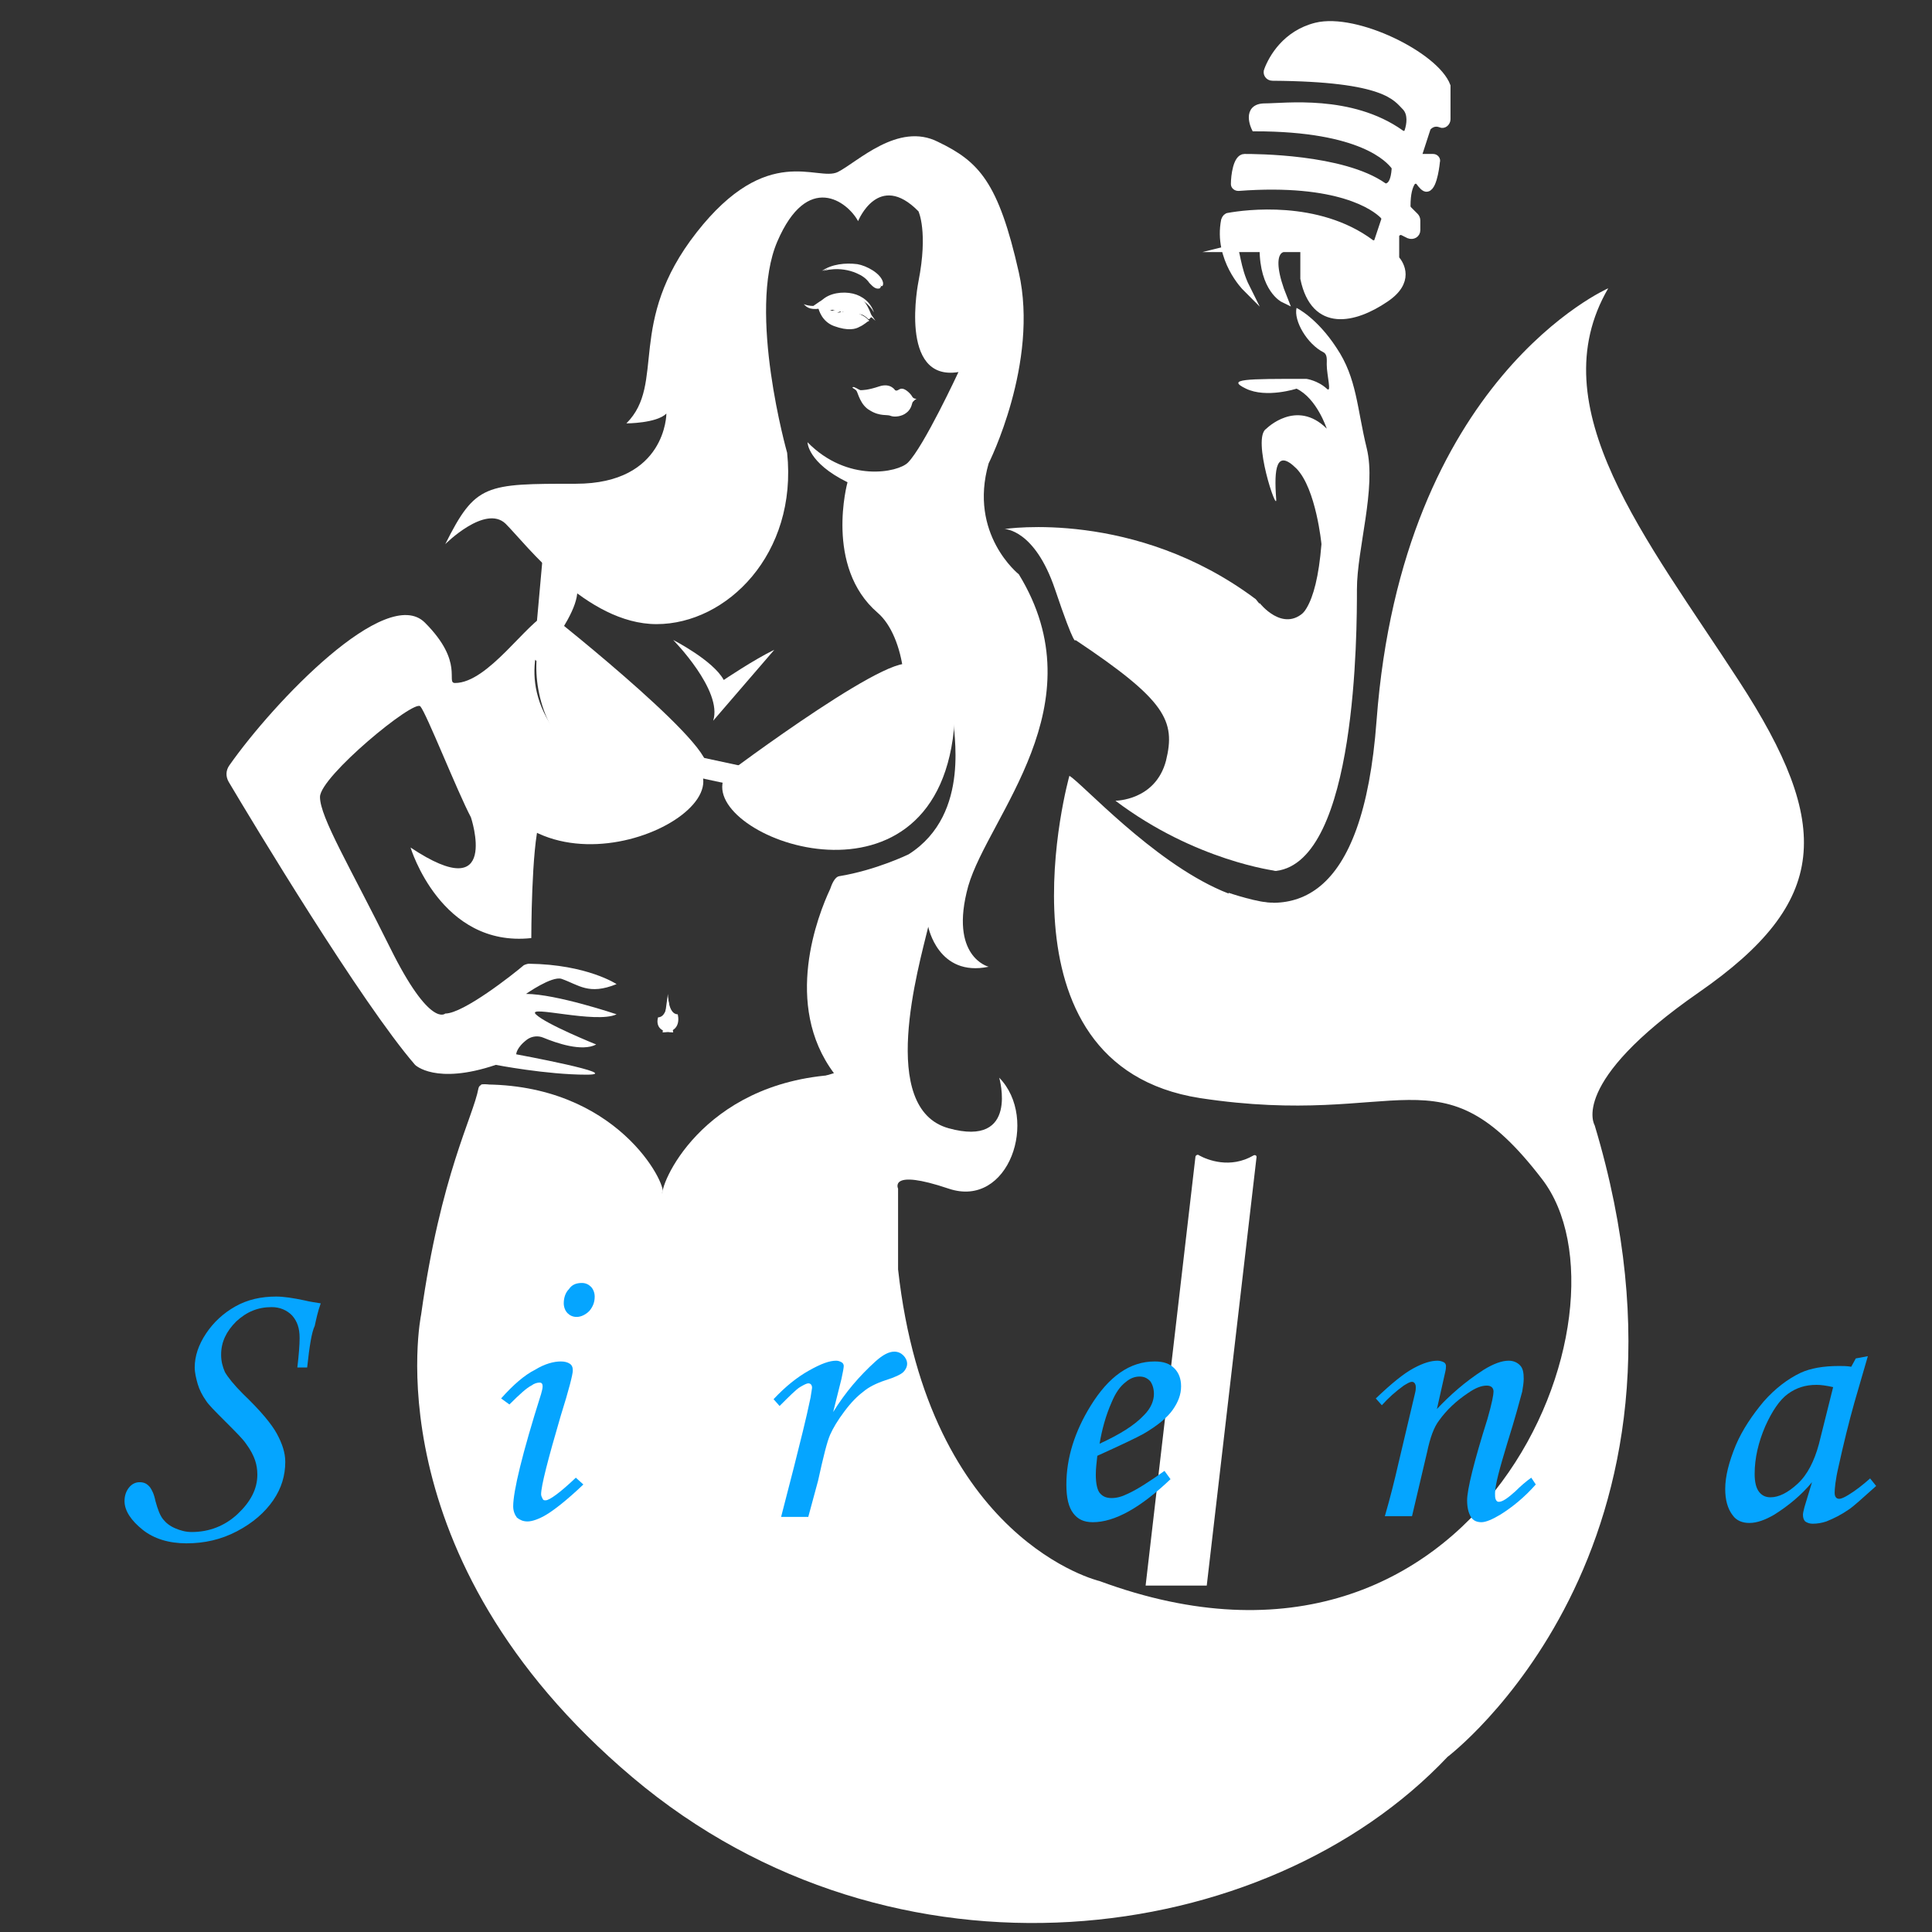 <?xml version="1.0" encoding="utf-8"?>
<!-- Generator: Adobe Illustrator 24.2.3, SVG Export Plug-In . SVG Version: 6.00 Build 0)  -->
<!DOCTYPE svg PUBLIC "-//W3C//DTD SVG 1.1//EN" "http://www.w3.org/Graphics/SVG/1.1/DTD/svg11.dtd">
<svg version="1.1" id="Слой_1" xmlns:x="http://ns.adobe.com/Extensibility/1.0/" xmlns:i="http://ns.adobe.com/AdobeIllustrator/10.0/" xmlns:graph="http://ns.adobe.com/Graphs/1.0/"
	 xmlns="http://www.w3.org/2000/svg" xmlns:xlink="http://www.w3.org/1999/xlink" x="0px" y="0px" viewBox="0 0 256 256"
	 style="enable-background:new 0 0 256 256;" xml:space="preserve">
<rect x="0" y="0" width="256" height="256" fill="#333333" stroke="none"/>
<style type="text/css">
	.st0{fill:#FFFFFF;}
	.st1{fill:#FFFFFF;stroke:#FFFFFF;stroke-miterlimit:10;}
	.st2{opacity:0.5;fill:#FFFFFF;enable-background:new    ;}
	.st3{fill:#05A5FF;}
	.st4{fill:#FFFFFF;stroke:#FFFFFF;stroke-width:2;stroke-miterlimit:10;}
</style>
<path class="st0" d="M87.8,158.1c0.6-1.1-6-14.6-24.1-14.4"/>
<path class="st0" d="M87.8,158.4c-0.6-1,5-15,23.1-16"/>
<path class="st0" d="M95.8,103.5c-2.1,7.9,28.9,19,30.7-8"/>
<path class="st0" d="M93.1,102.8c2,7.9-29,18.9-30.6-8.1"/>
<path class="st0" d="M95.8,103.5c0,0,1.6,6.6,11.3,6.8c7.5,0.2,13.9,1.3,19.3-14.8c-0.3,0.9,2.5,12.3-6,17.7c0,0-4.3,2.1-9.2,2.9
	c-0.6,0.1-1,1.1-1.2,1.7c-1.6,3.4-6.3,15.3,0.5,24.4c0,0-18.7,5.3-22.7,16c-1.3-3.2-7.3-11.4-23.3-14.5c-0.4-0.1-1,0-1.1,0.5
	c-0.7,3.8-5,11.4-7.6,30c0,0-6.7,32,28,61.3s84,22.7,108-2.7c0,0,36.4-27.5,19.5-83.7c0,0-3.5-5.6,13.8-17.6s17.8-22.1,5.3-41.3
	c-12.2-18.8-26.5-36.2-17.3-52c0,0-27.3,11.9-30.7,57.3c-3.6,48.5-37.4,9.2-40.7,7.3c0,0-10.8,38.3,17.3,42.7
	c26.9,4.1,31.7-7,45.3,10.7c13.4,17.3-8,72-58.6,53.3c0,0-22.7-5.3-26.7-41.3v-10.7c0,0-1.3-2.7,6.7,0s12-9.3,6.7-14.7
	c0,0,2.7,9.3-6.7,6.7s-4-21.3-2.7-26.7c0,0,1.3,6.7,8,5.3c0,0-5.3-1.3-2.7-10.7c2.7-9.3,17.3-24,6.7-41.3c0,0-6.7-5.3-4-14.7
	c0,0,6.7-13.3,4-25.3s-5.3-14.7-10.7-17.3c-5.3-2.7-10.7,2.7-13.3,4c-2.7,1.3-9.3-4-18.7,8s-4,20-9.3,25.3c0,0,4,0,5.3-1.3
	c0,0,0,9.3-12,9.3s-13.3,0-17.3,8c0,0,5.3-5.3,8-2.7c2.7,2.7,10.7,13.3,20,13.3s18.7-9.3,17.3-22.7c0,0-5.3-18.7-1.3-28
	s9.3-5.3,10.7-2.7c0,0,2.7-6.7,8-1.3c0,0,1.3,2.7,0,9.3c0,0-2.7,13.3,5.3,12c0,0-4.6,9.9-6.7,12c-1.3,1.3-8,2.7-13.3-2.7
	c0,0,0,2.7,5.3,5.3c0,0-3.1,11.2,4,17.3c7.1,6.1,5.4,35.6-22.1,20.3c-0.4-0.2-0.8-0.2-1.2-0.1c-2.3,1-11.4,4.4-18.1-2.9
	C68.1,91.1,71.5,84,73,81.9c0.2-0.3-0.1-0.7-0.4-0.6c-2.7,1-7.9,9.2-12.3,9.2c-1.3,0,1.3-2.7-4-8c-5.1-5.1-20,10.5-25.9,18.9
	c-0.5,0.7-0.5,1.5-0.1,2.2c3.2,5.4,17.6,29.3,24.7,37.5c0,0,2.7,2.7,10.7,0c0,0,6.7,1.3,12,1.3s-9.3-2.7-9.3-2.7s0-0.9,1.5-2
	c0.6-0.4,1.4-0.5,2.1-0.2c1.7,0.7,5.1,1.9,7,0.9c0,0-6.7-2.7-8-4s8,1.3,10.7,0c0,0-8-2.7-12-2.7c0,0,3.4-2.4,4.7-2
	c2.3,0.8,3.6,2.2,7.3,0.7c0,0-3.9-2.6-11.6-2.7c-0.2,0-0.5,0.1-0.7,0.2c-1.4,1.2-8,6.4-10.4,6.4c0,0-2,2-7.3-8.7s-9.3-17.3-9.3-20
	s12.5-13,13.3-12c0.8,0.9,4.9,11.3,6.7,14.7c0,0,4,12-8,4c0,0,4,13.3,16,12c0,0,0-12,1.1-15.5c0.1-0.3,0.4-0.4,0.7-0.4
	c2.8,0.7,17.2,4,20.9-6.8"/>
<path class="st0" d="M94.5,95.5c1.3-4-5.3-10.7-5.3-10.7s5.3,2.7,6.7,5.3c0,0,4-2.7,6.7-4L94.5,95.5z"/>
<path class="st0" d="M88.5,132.1c0,0,0,2.7-1.3,2.7c0,0-0.7,2,2,2"/>
<path class="st0" d="M88.5,131.7c0,0,0,2.7,1.3,2.7c0,0,0.7,2.4-2,2.4"/>
<path class="st0" d="M133.1,70.1c0,0,17.3-2.7,33.3,9.3c0,0,7.3,10,8.7-7.3c0,0-0.7-7.3-3.3-10c-2.7-2.7-3,0-2.7,4
	c0.2,2.2-3.3-8.1-1.3-9.3c0,0,4-4,8,0c0,0-1.3-4-4-5.3c0,0-4,1.3-6.7,0s0-1.3,8-1.3c0,0,1.5,0.2,2.7,1.3c0.7,0.7,0-1.8,0-3.2
	c0-0.6,0.1-1.3-0.4-1.6c-2.2-1.1-4-4.2-3.6-5.9c0,0,2.7,1.3,5.3,5.3c2.7,4,2.7,8,4,13.3s-1.3,13.3-1.3,18.7s0,36-10.7,37.3
	c0,0-10.7-1.3-21.3-9.3c0,0,5.3,0,6.7-5.3c1.3-5.3,0-8-12-16c0,0,0,1.3-2.7-6.7S133.1,70.1,133.1,70.1z"/>
<path class="st0" d="M151.8,210.1l6.6-56.8c0-0.2,0.3-0.4,0.5-0.2c1.1,0.6,4.1,1.8,7.2,0c0.2-0.1,0.4,0,0.4,0.2l-6.6,56.8H151.8z"/>
<path class="st0" d="M165.8,146.2l2.9-26.6c-1.8,0.1-5.9-1.3-5.9-1.3l-3.3,27.2L165.8,146.2z"/>
<path class="st0" d="M169.1,115.4l3.8-34.4c-2.9,2.9-6-1.1-6-1.1l-3.7,34L169.1,115.4z"/>
<path class="st1" d="M165.1,38.1c0,0-3.8-3.8-2.8-8.9c0.1-0.3,0.3-0.5,0.5-0.5c2.2-0.4,11.8-1.7,18.8,3.5c0.4,0.3,0.9,0.1,1-0.3
	l0.9-2.7c0.1-0.2,0-0.5-0.2-0.7c-1.1-1.1-5.9-4.7-19.2-3.7c-0.3,0-0.5-0.2-0.5-0.4c0-1.1,0.3-3.5,1.3-3.5c1.3,0,13,0,18.4,3.8
	c0.2,0.1,0.5,0.2,0.7,0c0.4-0.2,0.8-0.8,0.9-2.3c0-0.1,0-0.3-0.1-0.4c-0.7-0.9-4.3-5.1-18.5-5.1c0,0-1.3-2.7,1.3-2.7
	s11.4-1.2,18,3.5c0.4,0.3,0.9,0.1,1-0.3c0.3-0.9,0.5-2.3-0.3-3.2c-1.3-1.3-2.6-3.9-17.7-4c-0.5,0-0.8-0.5-0.6-0.9
	c0.6-1.6,2.4-4.8,6.4-5.8c5.3-1.3,15.8,3.9,17.3,7.9c0,0.1,0,0.2,0,0.3v4.1c0,0.4-0.4,0.8-0.8,0.6c-0.5-0.2-1.2-0.2-1.8,0.5l-1.3,4
	h2.1c0.3,0,0.5,0.3,0.4,0.5c0,0-0.3,3.3-1.2,3.5c-0.3,0.1-0.7-0.4-1-0.8s-0.9-0.3-1.1,0.1c-0.3,0.5-0.6,1.4-0.6,3.1
	c0,0.2,0.1,0.4,0.2,0.5l0.9,0.9c0.1,0.1,0.2,0.3,0.2,0.5v1.3c0,0.5-0.5,0.8-1,0.6l-0.8-0.4c-0.4-0.2-1,0.1-1,0.6V34
	c0,0.1,0,0.3,0.1,0.4c0.5,0.6,2,2.9-1.5,5.2c-4,2.7-9.3,4-10.7-2.7v-4h-2.7c0,0-2.7,0,0,6.7c0,0-2.7-1.3-2.7-6.7h-4
	C163.8,32.8,163.8,35.5,165.1,38.1z"/>
<path class="st0" d="M118.6,51.7c0,0-0.6-1-2.1-0.5s-2.2,0.5-2.5,0.5c-0.3-0.1-0.8-0.5-1-0.4s0.3,0.2,0.5,0.5s0.5,1.9,1.8,2.6
	c1.3,0.8,2.3,0.5,2.7,0.7c0.5,0.2,1.5,0.1,2.1-0.4c0.8-0.6,0.7-1.4,0.9-1.5c0.1-0.1,0.3-0.3,0.4-0.3c0.1-0.1-0.3,0-0.5-0.3
	c-0.2-0.4-0.9-1.1-1.4-1.1C119.1,51.5,118.9,51.9,118.6,51.7z"/>
<path class="st0" d="M113.2,51.4c0,0,0.8,0.6,1.4,0.6s2.4,0,2.7,0c0.2,0,0.1-0.3,0.2,0c0.2,0.2,0.6,0.5,1,0.5s0.9-0.1,1-0.2
	c0.1-0.1,0,0.1,0.1,0.2c0.2,0,0.8,0.1,1.1,0.4c0.3,0.3,0.4,0.1,0.4,0.1s0,0.1-0.3,0.3c-0.4,0.2-2,0.5-2.2,0.4s-0.3-0.2-0.3-0.2
	c-0.1,0-0.5,0.2-1.1-0.1c-0.7-0.3-1.6-0.8-1.9-0.9c-0.3-0.1-1.2-0.4-1.4-0.5c-0.1-0.1-0.2-0.3-0.3-0.3
	C113.6,51.7,113.2,51.5,113.2,51.4z"/>
<path class="st0" d="M113.9,51.8c0,0,0.7,0.3,1.2,0.3s2.4-0.1,2.6,0.1c0.1,0.1,0.6,0.4,1,0.4s0.6-0.1,0.6-0.1s0.8,0.1,1.1,0.3
	c0.3,0.2,0.5,0.3,0.5,0.3s-1.8,0.4-2.7,0.2c-0.9-0.2-2.3-0.7-2.6-0.8C115.2,52.3,113.8,52,113.9,51.8z"/>
<path class="st0" d="M116.3,52.7c0.2,0,0.2-0.1,0.2-0.1s0.1,0.3,0.2,0.3s0.7,0.1,0.9,0.2c0.2,0,0.2,0,0.2,0c0,0.1,0.6,0.1,0.8,0.1
	c0.2,0,0.3-0.1,0.3-0.1s0,0,0.1,0.1c0.1,0,0.7-0.1,0.8-0.1c0,0,0.1-0.2,0.1-0.3c-0.3-0.1-0.8-0.2-0.8-0.2s-0.2,0.1-0.6,0.1
	s-0.9-0.2-1-0.4c-0.1-0.1-1.2-0.1-2-0.1c0,0.1,0,0.2,0.1,0.3C115.8,52.6,116.2,52.6,116.3,52.7z"/>
<path class="st0" d="M117.8,51.8C117.7,51.8,117.7,51.8,117.8,51.8C117.7,51.7,117.7,51.7,117.8,51.8
	C117.7,51.8,117.7,51.8,117.8,51.8C117.7,51.9,117.7,51.9,117.8,51.8C117.7,51.9,117.8,51.9,117.8,51.8
	C117.8,51.9,117.8,51.9,117.8,51.8C117.8,51.9,117.8,51.8,117.8,51.8z"/>
<path class="st0" d="M118.3,52.1C118.2,52.1,118.2,52.1,118.3,52.1C118.2,52.1,118.2,52.1,118.3,52.1L118.3,52.1c-0.1,0-0.1,0-0.2,0
	l0,0V52H118v0.1c0,0,0,0.1,0.1,0l0,0C118.1,52.1,118.1,52.2,118.3,52.1C118.1,52.2,118.2,52.2,118.3,52.1
	C118.3,52.2,118.3,52.2,118.3,52.1L118.3,52.1C118.3,52.2,118.3,52.1,118.3,52.1z"/>
<path class="st0" d="M119.3,52.1L119.3,52.1C119.3,52.1,119.2,52.1,119.3,52.1C119.2,52.2,119.2,52.2,119.3,52.1
	C119.3,52.2,119.4,52.1,119.3,52.1z"/>
<path class="st0" d="M119.8,52.1L119.8,52.1c-0.1,0-0.1,0-0.2,0h-0.1l0,0h-0.1l0,0c0,0,0,0.1,0.1,0.1l0,0c0,0,0,0.1,0.1,0
	L119.8,52.1L119.8,52.1L119.8,52.1C119.9,52.1,119.9,52.1,119.8,52.1z"/>
<path class="st0" d="M117.1,54.2C117.1,54.1,117,54.1,117.1,54.2L117.1,54.2l-0.2-0.1l0,0l0,0l0,0c0-0.1-0.1-0.2-0.2-0.1l0,0l0,0
	c0-0.1-0.1-0.1-0.1-0.1c-0.1,0.1-0.1,0.2-0.1,0.3c0,0,0,0.1,0.1,0.1s0.1,0,0.2,0c0,0.1,0.1,0.1,0.1,0.1s0.1,0,0.1-0.1c0,0,0,0,0.1,0
	C116.9,54.3,117,54.3,117.1,54.2C117.1,54.3,117.1,54.2,117.1,54.2z"/>
<path class="st0" d="M117.5,54.3C117.5,54.3,117.5,54.2,117.5,54.3C117.4,54.2,117.4,54.2,117.5,54.3
	C117.4,54.2,117.4,54.2,117.5,54.3C117.4,54.3,117.4,54.3,117.5,54.3C117.4,54.3,117.4,54.3,117.5,54.3
	C117.4,54.3,117.4,54.3,117.5,54.3C117.4,54.3,117.5,54.3,117.5,54.3L117.5,54.3z"/>
<path class="st0" d="M119.7,54.4C119.7,54.3,119.7,54.3,119.7,54.4C119.7,54.3,119.6,54.3,119.7,54.4
	C119.6,54.3,119.6,54.3,119.7,54.4c-0.1,0-0.2-0.1-0.3-0.1c0,0,0,0-0.1,0l0,0c0,0-0.1-0.1-0.1,0v0.1c0,0.1,0.1,0.1,0.1,0.1
	s0,0,0.1-0.1c0,0,0,0,0.1,0h0.1l0,0C119.5,54.4,119.6,54.5,119.7,54.4L119.7,54.4z"/>
<path class="st0" d="M120,54.2L120,54.2L120,54.2L120,54.2L120,54.2L120,54.2C120,54.2,119.9,54.2,120,54.2
	C119.9,54.2,119.9,54.2,120,54.2c-0.1-0.1-0.1-0.1-0.2,0v0.1c0,0,0,0.1,0.1,0.1c0,0,0,0,0.1,0C120,54.4,120,54.3,120,54.2
	C120.1,54.3,120,54.2,120,54.2z"/>
<path class="st0" d="M116.2,53.8C116.2,53.9,116.2,53.9,116.2,53.8C116.1,53.9,116.1,53.9,116.2,53.8c-0.1,0.2,0,0.2,0,0.2
	S116.2,54,116.2,53.8C116.3,53.9,116.3,53.9,116.2,53.8C116.3,53.8,116.2,53.8,116.2,53.8z"/>
<path class="st0" d="M116.1,53.9L116.1,53.9L116.1,53.9L116.1,53.9C116.1,53.8,116,53.8,116.1,53.9C116,53.8,116,53.8,116.1,53.9
	C116,53.8,116,53.8,116.1,53.9c-0.1-0.2-0.2-0.2-0.3-0.1v0.1c0,0,0,0,0.1,0V54C116,54,116,54,116.1,53.9L116.1,53.9L116.1,53.9
	L116.1,53.9z"/>
<path class="st0" d="M115.7,53.6C115.6,53.6,115.6,53.6,115.7,53.6C115.6,53.6,115.6,53.7,115.7,53.6L115.7,53.6L115.7,53.6
	l-0.1,0.2c0,0,0,0,0.1,0l0,0C115.7,53.7,115.7,53.6,115.7,53.6z"/>
<path class="st0" d="M116.7,37.9c-1-2.7-4.5-3.3-7-2.3c0,0-0.4,0.2-0.6,0.3c0,0,2.1-0.7,4.4,0.3c0.7,0.3,1.3,0.7,1.7,1.3
	c0.4,0.4,0.8,0.9,1.4,0.7C116.7,38,116.8,37.9,116.7,37.9z"/>
<path class="st0" d="M108.4,40.7L108.4,40.7c0.1,0.4,0.5,1.9,2.1,2.5c1.9,0.7,2.9,0.4,3.4,0.1c0.5-0.2,1.2-0.8,1.2-0.8L108.4,40.7z"
	/>
<path class="st0" d="M115.5,41.9c0,0-0.7-2.4-2.1-2.8c-0.7-0.2-1.8-0.4-3.1,0c-1.2,0.4-2.6,1.5-2.6,1.5L115.5,41.9z"/>
<path class="st0" d="M113.9,40.7c-1.3-0.4-2.4-0.7-4.6-0.2c-0.1,0,0,0.4,0.3,0.9c0,0,0,0,0-0.1c1.8-0.8,4.3-0.7,5.6,0.9
	c0.2-0.1,0.3-0.2,0.3-0.2S115.2,41.1,113.9,40.7z"/>
<path class="st0" d="M115,42.3c-1.2-1.1-3.6-1.5-4.8-0.3c0,0,0,0.1-0.1,0.1c0.3,0.3,0.7,0.5,1.2,0.7c1.6,0.3,2.6,0.3,3.2,0
	c0.2-0.1,0.5-0.2,0.7-0.3C115.1,42.4,115,42.4,115,42.3z"/>
<path class="st0" d="M109.7,41.4C109.6,41.5,109.6,41.5,109.7,41.4c0.1,0.3,0.2,0.5,0.4,0.6c0.1,0,0.1,0,0.1-0.1
	c1.2-1.2,3.6-0.8,4.8,0.3l0.1,0.1c0.1,0,0.1-0.1,0.2-0.1C114,40.8,111.4,40.6,109.7,41.4z"/>
<path class="st2" d="M109.7,41.4C109.6,41.5,109.6,41.5,109.7,41.4c0.1,0.3,0.2,0.5,0.4,0.6c0.1,0,0.1,0,0.1-0.1
	c1.2-1.2,3.6-0.8,4.8,0.3l0.1,0.1c0.1,0,0.1-0.1,0.2-0.1C114,40.8,111.4,40.6,109.7,41.4z"/>
<path class="st0" d="M112.7,41c-0.6,0-1,0.2-1.2,0.7c0.3,0.4,0.7,0.7,1.2,0.7s1-0.3,1.2-0.7C113.8,41.3,113.2,41,112.7,41z"/>
<path class="st0" d="M113.5,40.5c-0.7-0.3-1.4-0.3-2.1-0.3c-0.1,0.2-0.1,0.4-0.1,0.6c0,0.3,0.1,0.6,0.2,0.8c0.2-0.5,0.6-0.7,1.2-0.7
	c0.5,0,1.1,0.3,1.3,0.7c0.1-0.2,0.2-0.5,0.3-0.8C114,40.8,113.7,40.6,113.5,40.5z"/>
<path class="st0" d="M113,41.5c0,0.3-0.2,0.5-0.5,0.5s-0.5-0.2-0.5-0.5s0.2-0.5,0.5-0.5S113,41.3,113,41.5z"/>
<path class="st0" d="M113.3,41.3c0,0,0.1,0.1,0.2,0.3c0.1,0.3,0,0.5,0,0.5s0.4-0.3,0.2-0.6C113.5,41.1,113.3,41.3,113.3,41.3z"/>
<path class="st0" d="M113.2,41.3c0,0,0.1,0.3,0,0.6c-0.1,0.2-0.3,0.4-0.3,0.4s0.5,0,0.6-0.6C113.4,41.2,113.2,41.3,113.2,41.3z"/>
<path class="st0" d="M113.5,41.2c0.1-0.1,0.1-0.3,0.1-0.5v-0.1l0,0c-0.1-0.1-0.2-0.2-0.3-0.3c-0.2,0-0.5-0.1-0.7-0.1
	c-0.1,0-0.3,0-0.4,0c-0.1,0.1-0.1,0.3-0.1,0.4c0,0.1,0,0.3,0.1,0.4C112.5,40.9,113,40.9,113.5,41.2z"/>
<path class="st0" d="M112.8,41.6c0.3,0,0.5-0.1,0.7-0.4c-0.5-0.3-1-0.3-1.4-0.1C112.2,41.4,112.5,41.6,112.8,41.6z"/>
<circle class="st0" cx="113.5" cy="41.3" r="0.3"/>
<path class="st0" d="M112.9,40.9c0,0.1-0.1,0.2-0.2,0.2s-0.2-0.1-0.2-0.2c0-0.1,0.1-0.2,0.2-0.2S112.9,40.8,112.9,40.9z"/>
<path class="st2" d="M111.9,40.9C111.9,41,111.8,41,111.9,40.9c-0.2,0.1-0.2,0-0.2,0C111.7,40.8,111.8,40.8,111.9,40.9
	C111.8,40.8,111.9,40.9,111.9,40.9z"/>
<path class="st0" d="M116,42.5c-0.4-0.6-0.8-1.2-1.4-1.6c-0.3-0.2-2.1-1.5-5.1-0.7c-0.7,0.2-1.7,0.6-3,0.1c0.3,0.3,0.7,0.8,2.1,0.6
	c0.4,0.8,1,1.6,1.8,1.9c1.9,0.8,3.3,0.4,4,0c-0.5,0-2,0.4-3.5-0.4c-1.1-0.6-1.3-1.6-1.3-1.6c0.5-0.1,1.3-0.2,1.8-0.2
	c0.9,0,1.8,0.1,2.4,0.4C114.5,41.1,115.2,41.8,116,42.5z"/>
<path class="st0" d="M113,38.9c-1.3-0.3-3.1-0.1-4.1,0.9v0.1c0.6-0.2,1.2-0.5,1.8-0.7c0.7-0.2,1.5-0.2,2.2,0
	c1.2,0.3,2.3,1.1,2.9,2.2l0,0C115.4,40.1,114.3,39.2,113,38.9z"/>
<path class="st0" d="M117,37.4c-0.3-1.2-2.2-2.2-3.4-2.4c-1.6-0.2-3.4,0-4.7,0.9c1.7-0.7,3.2-0.8,3.9-0.6c2.4,0.4,3.1,1.5,3.5,2
	C116.8,38.3,117.1,37.9,117,37.4z"/>
<path class="st3" d="M40.7,181.2h-1.3c0.2-1.7,0.3-3,0.3-3.9c0-1.3-0.3-2.2-1-3c-0.7-0.7-1.6-1.1-2.7-1.1c-1.8,0-3.3,0.6-4.7,1.9
	c-1.3,1.3-2,2.7-2,4.4c0,0.9,0.2,1.6,0.5,2.3c0.4,0.7,1.2,1.7,2.4,2.9c2.3,2.2,3.8,4,4.5,5.3s1.1,2.5,1.1,3.7c0,1.8-0.5,3.5-1.6,5.1
	s-2.7,3-4.8,4.1s-4.3,1.6-6.7,1.6c-2.3,0-4.3-0.6-5.8-1.8s-2.4-2.5-2.4-3.8c0-0.7,0.2-1.3,0.6-1.8s0.9-0.7,1.4-0.7
	c0.6,0,1,0.2,1.4,0.7c0.2,0.3,0.5,0.8,0.7,1.8c0.3,1.1,0.6,1.9,1,2.4s0.9,0.9,1.6,1.2s1.4,0.5,2.2,0.5c2.3,0,4.4-0.8,6.1-2.4
	c1.7-1.6,2.6-3.3,2.6-5.2c0-0.7-0.1-1.3-0.3-1.9s-0.6-1.4-1.2-2.2c-0.4-0.6-1.3-1.5-2.7-2.9c-1.4-1.4-2.3-2.3-2.6-2.8
	c-0.5-0.7-0.9-1.5-1.1-2.2s-0.4-1.5-0.4-2.2c0-1.5,0.5-3,1.5-4.5s2.3-2.7,3.9-3.6c1.6-0.9,3.4-1.3,5.4-1.3c1,0,2.3,0.2,3.7,0.5
	c0.8,0.2,1.6,0.3,2.2,0.4c-0.4,1.1-0.6,2.1-0.8,3C41.3,176.5,41,178.4,40.7,181.2z"/>
<path class="st3" d="M67.5,186.1l-1.1-0.8c1.6-1.8,3.1-3.1,4.5-3.8c1.3-0.8,2.5-1.1,3.4-1.1c0.5,0,0.9,0.1,1.2,0.3
	c0.3,0.2,0.4,0.5,0.4,0.9c0,0.5-0.5,2.5-1.6,6c-1.7,5.8-2.6,9.3-2.6,10.4c0,0.2,0.1,0.4,0.2,0.6c0.1,0.2,0.2,0.2,0.4,0.2
	c0.5,0,1.9-1,4-3l1,0.9c-2.2,2.1-3.9,3.4-4.9,4s-1.9,0.9-2.5,0.9s-1-0.2-1.4-0.5c-0.3-0.4-0.5-0.9-0.5-1.5c0-2,1.2-7,3.7-14.9
	c0.1-0.4,0.2-0.7,0.2-1s-0.1-0.5-0.4-0.5s-0.7,0.1-1.1,0.4C69.8,183.9,68.9,184.7,67.5,186.1z M77.1,170c0.5,0,0.9,0.2,1.2,0.5
	c0.3,0.3,0.5,0.8,0.5,1.3c0,0.7-0.2,1.3-0.7,1.9c-0.5,0.5-1.1,0.8-1.7,0.8c-0.5,0-0.9-0.2-1.2-0.5c-0.3-0.3-0.5-0.8-0.5-1.3
	c0-0.7,0.2-1.4,0.7-1.9C75.8,170.2,76.4,170,77.1,170z"/>
<path class="st3" d="M107.1,201h-3.6l1.7-6.6c0.8-3.2,1.6-6.3,2.2-9.2c0.1-0.7,0.2-1.2,0.2-1.3c0-0.4-0.2-0.6-0.5-0.6
	c-0.2,0-0.6,0.2-1.1,0.5s-1.4,1.2-2.7,2.5l-0.8-0.9c1.6-1.7,3.1-2.9,4.7-3.8s2.7-1.3,3.6-1.3c0.3,0,0.5,0.1,0.7,0.2
	c0.2,0.1,0.3,0.3,0.3,0.5s-0.1,0.8-0.3,1.7l-1.1,4.4c1.6-2.6,3.5-4.8,5.6-6.7c1-0.9,1.8-1.3,2.5-1.3c0.5,0,0.9,0.2,1.2,0.5
	c0.3,0.3,0.5,0.7,0.5,1.1c0,0.4-0.2,0.8-0.5,1.1s-1.1,0.7-2.4,1.1c-1.2,0.4-2.2,0.9-2.9,1.5c-0.8,0.6-1.6,1.4-2.5,2.6
	c-0.9,1.2-1.5,2.2-1.9,3.1c-0.4,0.9-0.9,2.9-1.6,6.1L107.1,201z"/>
<path class="st3" d="M154.3,194.9l0.8,1.1c-4,3.8-7.4,5.7-10.3,5.7c-1.2,0-2-0.4-2.6-1.2s-0.9-2-0.9-3.8c0-3.5,1.1-7,3.2-10.4
	c2.4-3.9,5.2-5.9,8.5-5.9c1.2,0,2,0.3,2.6,0.9c0.6,0.6,0.9,1.4,0.9,2.4c0,1.1-0.4,2.1-1.1,3.1s-2,2.1-3.9,3.2
	c-0.9,0.5-3,1.5-6.1,2.9c-0.1,0.9-0.2,1.7-0.2,2.5c0,1.2,0.2,2,0.5,2.4c0.4,0.5,0.9,0.7,1.6,0.7c0.7,0,1.4-0.2,2.2-0.6
	C150.6,197.4,152.2,196.4,154.3,194.9z M145.7,191.3c2.6-1.2,4.6-2.4,5.9-3.8c0.9-0.9,1.3-1.9,1.3-2.8c0-0.7-0.2-1.3-0.5-1.7
	c-0.4-0.4-0.8-0.6-1.4-0.6c-0.6,0-1.2,0.2-1.8,0.7c-0.8,0.6-1.4,1.5-1.9,2.7C146.5,187.6,146,189.5,145.7,191.3z"/>
<path class="st3" d="M183.1,186.2l-0.8-0.9c2.1-2,3.7-3.3,5-4s2.3-1,3.2-1c0.3,0,0.6,0.1,0.8,0.2s0.3,0.3,0.3,0.5
	c0,0.1,0,0.4-0.1,0.8l-1.1,4.9c1.7-1.8,3.7-3.6,6.2-5.2c1.3-0.8,2.4-1.2,3.3-1.2c0.6,0,1.1,0.2,1.5,0.6s0.5,1,0.5,1.8
	c0,0.5-0.1,1.1-0.2,1.7c-0.3,1.1-0.9,3.4-2,6.9c-1,3.3-1.6,5.5-1.6,6.6c0,0.3,0,0.6,0.1,0.8s0.2,0.3,0.4,0.3c0.5,0,1.2-0.5,2.2-1.4
	c0.7-0.7,1.4-1.3,2.1-1.8l0.6,0.9c-1.5,1.7-3.1,3-4.7,4c-1,0.6-1.9,1-2.5,1s-1.1-0.2-1.4-0.7s-0.5-1.2-0.5-2.2
	c0-1.4,0.9-5.1,2.7-10.8c0.6-2.1,0.8-3.2,0.8-3.6c0-0.5-0.3-0.8-0.9-0.8c-0.7,0-1.5,0.3-2.5,1c-1.5,1-2.8,2.2-3.8,3.6
	c-0.7,0.9-1.2,2.3-1.6,4.2l-2,8.5h-3.6c0.7-2.4,1.3-4.8,1.8-7l2.2-9.3c0.1-0.4,0.1-0.6,0.1-0.8c0-0.4-0.2-0.7-0.5-0.7
	s-0.6,0.2-1.1,0.5C184.9,184.4,184,185.2,183.1,186.2z"/>
<path class="st3" d="M245.9,180l1.6-0.3l-1.8,6.2c-0.7,2.5-1.4,5.3-2.1,8.5c-0.4,1.7-0.5,2.9-0.5,3.4s0.2,0.8,0.6,0.8
	c0.3,0,0.7-0.2,1.2-0.5c1-0.6,2-1.4,2.9-2.2l0.8,1c-1.9,1.7-3,2.7-3.6,3.1c-1,0.7-2,1.2-3,1.6c-0.6,0.2-1.2,0.3-1.8,0.3
	c-0.4,0-0.7-0.1-1-0.3c-0.2-0.2-0.3-0.5-0.3-0.9c0-0.2,0.1-0.6,0.2-1l1-3.3c-1.4,1.7-3.1,3.1-5,4.3c-1.2,0.7-2.3,1.1-3.3,1.1
	c-0.9,0-1.7-0.3-2.2-1c-0.7-0.9-1-2.1-1-3.5c0-1.7,0.5-3.6,1.4-5.8c0.9-2.1,2.2-4,3.7-5.8c1.5-1.7,3.2-3,4.9-3.8
	c1.3-0.6,3-0.9,5.1-0.9c0.5,0,1,0,1.6,0.1L245.9,180z M242.9,183.8c-0.9-0.2-1.6-0.3-2.2-0.3c-1.5,0-2.7,0.4-3.8,1.2s-2.1,2.3-3,4.3
	c-0.9,2.1-1.4,4.2-1.4,6.3c0,1.1,0.2,1.9,0.6,2.4c0.4,0.5,0.9,0.7,1.5,0.7c1.1,0,2.3-0.6,3.6-1.8s2.2-3,2.8-5.2L242.9,183.8z"/>
<path class="st0" d="M93.2,102.1c-21.2,7.3-25.4-15-20-20.4C73.2,81.7,97.2,100.7,93.2,102.1z"/>
<path class="st0" d="M120.9,88.6c1.6,22.3-21,20.7-24.8,14.1C96.1,102.7,120.6,84.3,120.9,88.6z"/>
<path class="st4" d="M70.7,87.3c6.7-9.7,5.7-9.7,1.3-14.5"/>
<rect x="93.8" y="98.8" transform="matrix(0.21 -0.978 0.978 0.21 -24.645 173.833)" class="st0" width="2.7" height="6.7"/>
</svg>
